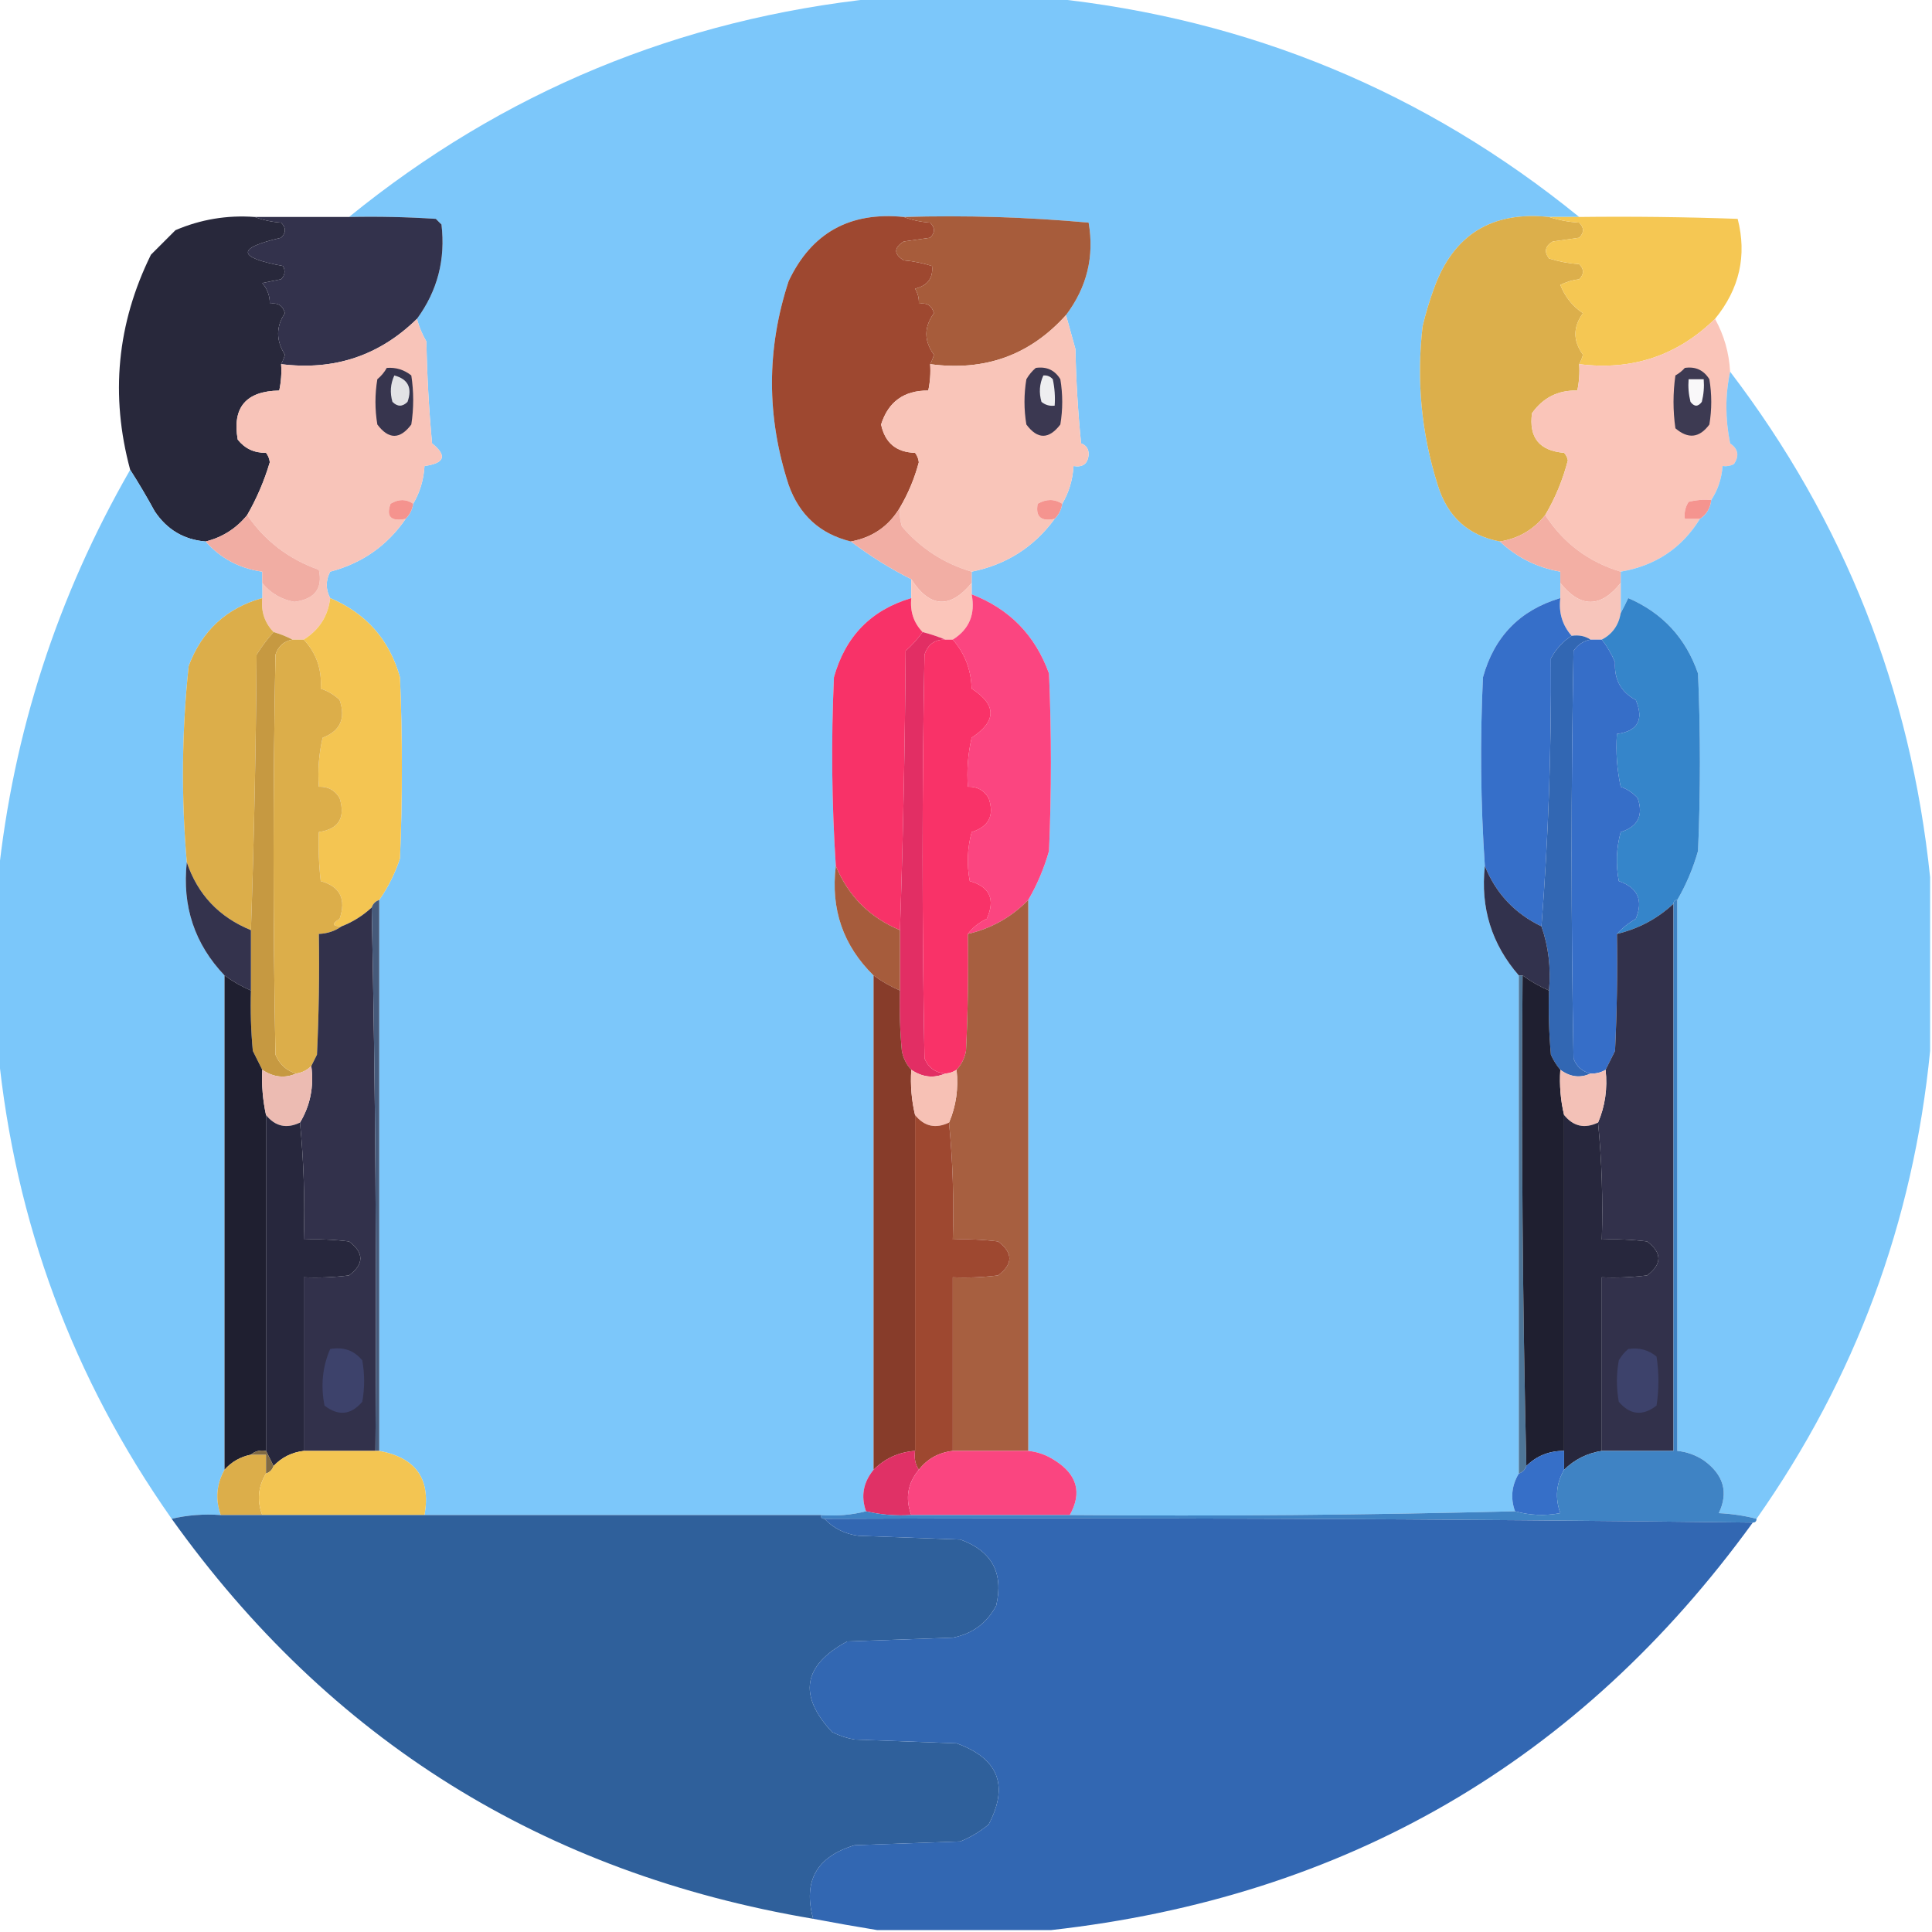 <svg width="512" height="512" viewBox="0 0 512 512" fill="none" xmlns="http://www.w3.org/2000/svg">
<g clip-path="url(#clip0_118_1426)">
<path opacity="0.999" fill-rule="evenodd" clip-rule="evenodd" d="M232.5 -0.5C247.833 -0.5 263.167 -0.5 278.5 -0.5C331.045 5.005 377.711 24.338 418.5 57.5C415.833 57.5 413.167 57.5 410.5 57.5C395.284 55.906 385.117 62.239 380 76.5C378.798 79.773 377.798 83.107 377 86.5C375.343 100.83 376.676 114.83 381 128.5C383.565 136.906 389.065 141.906 397.5 143.5C401.968 147.734 407.301 150.401 413.5 151.5C413.5 152.5 413.5 153.5 413.5 154.5C413.5 155.833 413.5 157.167 413.5 158.5C402.826 161.675 395.992 168.675 393 179.5C392.21 196.198 392.377 212.865 393.5 229.5C392.297 240.553 395.297 250.22 402.5 258.5C402.5 302.5 402.5 346.5 402.5 390.5C400.584 393.723 400.251 397.057 401.5 400.5C362.337 401.499 323.004 401.832 283.5 401.5C286.808 395.599 285.475 390.765 279.5 387C277.35 385.589 275.016 384.755 272.5 384.5C272.5 335.833 272.5 287.167 272.5 238.5C274.86 234.439 276.694 230.106 278 225.5C278.667 209.833 278.667 194.167 278 178.5C274.347 168.348 267.514 161.348 257.5 157.5C257.5 156.5 257.5 155.5 257.5 154.5C257.5 153.5 257.5 152.5 257.5 151.5C266.664 149.662 273.997 144.995 279.5 137.5C280.6 136.395 281.267 135.062 281.5 133.5C283.277 130.495 284.277 127.162 284.5 123.5C286.948 123.915 288.281 122.915 288.5 120.5C288.547 119 287.881 118 286.5 117.5C285.668 109.187 285.168 100.853 285 92.5C284.151 89.479 283.317 86.479 282.5 83.5C288.047 76.147 290.047 67.98 288.5 59C272.262 57.53 255.929 57.03 239.5 57.5C225.206 56.058 215.039 61.724 209 74.5C203.107 92.451 203.107 110.451 209 128.5C211.851 136.522 217.351 141.522 225.5 143.5C230.604 147.375 235.937 150.709 241.5 153.5C241.5 155.167 241.5 156.833 241.5 158.5C230.852 161.649 224.019 168.649 221 179.5C220.241 196.187 220.408 212.854 221.5 229.5C220.104 240.927 223.437 250.594 231.5 258.5C231.5 302.167 231.5 345.833 231.5 389.5C228.761 392.855 228.095 396.522 229.5 400.5C225.702 401.483 221.702 401.817 217.5 401.5C182.5 401.5 147.5 401.5 112.5 401.5C114.213 391.953 110.213 386.286 100.5 384.5C100.5 335.833 100.5 287.167 100.5 238.5C102.847 235.139 104.681 231.472 106 227.5C106.667 211.5 106.667 195.5 106 179.5C103.205 169.538 97.038 162.538 87.5 158.5C86.286 156.192 86.286 153.859 87.5 151.5C95.95 149.284 102.616 144.617 107.5 137.5C108.6 136.395 109.267 135.062 109.5 133.5C111.277 130.495 112.277 127.162 112.5 123.5C117.89 122.75 118.557 120.75 114.5 117.5C113.668 108.518 113.168 99.518 113 90.5C111.878 88.593 111.045 86.593 110.5 84.5C115.939 77.081 118.105 68.748 117 59.5C116.5 59 116 58.5 115.5 58C107.841 57.5 100.174 57.334 92.5 57.5C133.289 24.338 179.955 5.005 232.5 -0.5Z" fill="#7CC7FA"/>
<path opacity="0.989" fill-rule="evenodd" clip-rule="evenodd" d="M67.5 57.5C69.631 58.314 71.965 58.814 74.5 59C75.833 60.333 75.833 61.667 74.5 63C62.596 65.733 62.763 68.233 75 70.5C75.684 71.784 75.517 72.951 74.5 74C72.833 74.333 71.167 74.667 69.5 75C70.861 76.584 71.528 78.418 71.5 80.5C73.635 80.147 74.968 80.98 75.5 83C73.116 86.556 73.116 90.222 75.5 94C75.257 94.902 74.924 95.735 74.5 96.5C74.663 98.857 74.497 101.19 74 103.5C65.174 103.649 61.507 107.983 63 116.5C64.887 118.886 67.387 120.053 70.5 120C71.059 120.725 71.392 121.558 71.5 122.5C70.039 127.42 68.039 132.086 65.5 136.5C62.616 140.049 58.949 142.382 54.5 143.5C48.748 143.037 44.248 140.371 41 135.5C38.913 131.678 36.747 128.011 34.5 124.5C29.17 104.765 31.003 85.765 40 67.5C42.167 65.333 44.333 63.167 46.5 61C53.199 58.132 60.199 56.965 67.5 57.5Z" fill="#27273A"/>
<path fill-rule="evenodd" clip-rule="evenodd" d="M67.5 57.5C75.834 57.5 84.167 57.5 92.5 57.5C100.174 57.334 107.841 57.5 115.5 58C116 58.5 116.5 59 117 59.5C118.105 68.748 115.939 77.081 110.5 84.5C100.532 94.267 88.532 98.267 74.5 96.5C74.924 95.735 75.257 94.902 75.5 94C73.116 90.222 73.116 86.556 75.5 83C74.968 80.98 73.635 80.147 71.5 80.5C71.528 78.418 70.862 76.584 69.5 75C71.167 74.667 72.834 74.333 74.5 74C75.517 72.951 75.684 71.784 75 70.5C62.763 68.233 62.596 65.733 74.5 63C75.834 61.667 75.834 60.333 74.5 59C71.965 58.814 69.631 58.314 67.5 57.5Z" fill="#33324C"/>
<path fill-rule="evenodd" clip-rule="evenodd" d="M239.5 57.5C241.631 58.314 243.964 58.814 246.5 59C247.833 60.333 247.833 61.667 246.5 63C244.167 63.333 241.833 63.667 239.5 64C236.833 65.667 236.833 67.333 239.5 69C242.095 69.226 244.595 69.726 247 70.5C247.332 73.69 245.832 75.69 242.5 76.5C243.246 77.736 243.579 79.07 243.5 80.5C245.635 80.147 246.968 80.98 247.5 83C244.833 86.667 244.833 90.333 247.5 94C247.257 94.902 246.923 95.735 246.5 96.5C246.663 98.857 246.497 101.19 246 103.5C239.577 103.454 235.411 106.454 233.5 112.5C234.538 117.372 237.538 119.872 242.5 120C243.059 120.725 243.392 121.558 243.5 122.5C242.373 126.75 240.706 130.75 238.5 134.5C235.545 139.45 231.212 142.45 225.5 143.5C217.351 141.522 211.851 136.522 209 128.5C203.107 110.451 203.107 92.451 209 74.5C215.039 61.724 225.206 56.058 239.5 57.5Z" fill="#9E4830"/>
<path fill-rule="evenodd" clip-rule="evenodd" d="M239.5 57.5C255.929 57.03 272.262 57.53 288.5 59C290.047 67.98 288.047 76.147 282.5 83.5C272.966 94.127 260.966 98.46 246.5 96.5C246.923 95.735 247.257 94.902 247.5 94C244.833 90.333 244.833 86.667 247.5 83C246.968 80.98 245.635 80.147 243.5 80.5C243.579 79.07 243.246 77.736 242.5 76.5C245.832 75.69 247.332 73.69 247 70.5C244.595 69.726 242.095 69.226 239.5 69C236.833 67.333 236.833 65.667 239.5 64C241.833 63.667 244.167 63.333 246.5 63C247.833 61.667 247.833 60.333 246.5 59C243.964 58.814 241.631 58.314 239.5 57.5Z" fill="#A75C3B"/>
<path fill-rule="evenodd" clip-rule="evenodd" d="M410.5 57.5C412.969 58.317 415.635 58.817 418.5 59C419.833 60.333 419.833 61.667 418.5 63C416.167 63.333 413.833 63.667 411.5 64C409.475 65.194 409.141 66.694 410.5 68.5C413.107 69.318 415.774 69.818 418.5 70C419.833 71.333 419.833 72.667 418.5 74C416.744 74.202 415.078 74.702 413.5 75.5C414.774 78.705 416.774 81.205 419.5 83C416.833 86.667 416.833 90.333 419.5 94C419.257 94.902 418.923 95.735 418.5 96.5C418.663 98.857 418.497 101.19 418 103.5C412.933 103.367 408.933 105.367 406 109.5C405.125 115.962 407.959 119.462 414.5 120C415.022 120.561 415.355 121.228 415.5 122C414.16 127.171 412.16 132.004 409.5 136.5C406.413 140.377 402.413 142.711 397.5 143.5C389.065 141.906 383.565 136.906 381 128.5C376.676 114.83 375.343 100.83 377 86.5C377.798 83.107 378.798 79.773 380 76.5C385.117 62.239 395.284 55.906 410.5 57.5Z" fill="#DCAF4B"/>
<path opacity="0.995" fill-rule="evenodd" clip-rule="evenodd" d="M410.5 57.5C413.167 57.5 415.833 57.5 418.5 57.5C432.504 57.333 446.504 57.5 460.5 58C462.993 67.722 460.993 76.556 454.5 84.5C444.519 94.271 432.519 98.271 418.5 96.5C418.923 95.735 419.257 94.902 419.5 94C416.833 90.333 416.833 86.667 419.5 83C416.774 81.205 414.774 78.705 413.5 75.5C415.078 74.702 416.744 74.202 418.5 74C419.833 72.667 419.833 71.333 418.5 70C415.774 69.818 413.107 69.318 410.5 68.5C409.141 66.694 409.475 65.194 411.5 64C413.833 63.667 416.167 63.333 418.5 63C419.833 61.667 419.833 60.333 418.5 59C415.635 58.817 412.969 58.317 410.5 57.5Z" fill="#F5C753"/>
<path fill-rule="evenodd" clip-rule="evenodd" d="M110.5 84.5C111.045 86.593 111.878 88.593 113 90.5C113.168 99.518 113.668 108.518 114.5 117.5C118.557 120.75 117.89 122.75 112.5 123.5C112.277 127.162 111.277 130.495 109.5 133.5C107.636 132.207 105.636 132.207 103.5 133.5C102.258 136.93 103.591 138.263 107.5 137.5C102.616 144.617 95.95 149.284 87.5 151.5C86.286 153.859 86.286 156.192 87.5 158.5C86.965 163.222 84.631 166.889 80.5 169.5C79.5 169.5 78.5 169.5 77.5 169.5C75.973 168.691 74.306 168.024 72.5 167.5C70.133 165.044 69.133 162.044 69.5 158.5C69.5 157.167 69.5 155.833 69.5 154.5C71.704 157.197 74.537 158.863 78 159.5C83.414 158.79 85.581 155.957 84.5 151C76.532 148.185 70.199 143.352 65.5 136.5C68.039 132.086 70.039 127.42 71.5 122.5C71.392 121.558 71.059 120.725 70.5 120C67.388 120.053 64.888 118.886 63 116.5C61.507 107.983 65.174 103.649 74 103.5C74.497 101.19 74.663 98.857 74.5 96.5C88.532 98.267 100.532 94.267 110.5 84.5Z" fill="#F8C4B9"/>
<path fill-rule="evenodd" clip-rule="evenodd" d="M282.5 83.5C283.317 86.479 284.151 89.479 285 92.5C285.168 100.853 285.668 109.187 286.5 117.5C287.881 118 288.547 119 288.5 120.5C288.281 122.915 286.948 123.915 284.5 123.5C284.277 127.162 283.277 130.495 281.5 133.5C279.44 132.189 277.274 132.189 275 133.5C274.362 136.93 275.862 138.263 279.5 137.5C273.997 144.995 266.664 149.662 257.5 151.5C250.159 149.329 243.993 145.329 239 139.5C238.506 137.866 238.34 136.199 238.5 134.5C240.706 130.75 242.373 126.75 243.5 122.5C243.392 121.558 243.059 120.725 242.5 120C237.538 119.872 234.538 117.372 233.5 112.5C235.411 106.454 239.577 103.454 246 103.5C246.497 101.19 246.663 98.857 246.5 96.5C260.966 98.46 272.966 94.127 282.5 83.5Z" fill="#F9C5B9"/>
<path opacity="0.999" fill-rule="evenodd" clip-rule="evenodd" d="M454.5 84.5C456.892 88.826 458.225 93.493 458.5 98.5C457.183 104.678 457.183 111.012 458.5 117.5C460.657 118.966 460.99 120.8 459.5 123C458.552 123.483 457.552 123.649 456.5 123.5C456.253 126.854 455.253 129.854 453.5 132.5C451.473 132.338 449.473 132.505 447.5 133C446.62 134.356 446.286 135.856 446.5 137.5C447.833 137.5 449.167 137.5 450.5 137.5C445.7 145.273 438.7 149.939 429.5 151.5C420.963 148.908 414.296 143.908 409.5 136.5C412.16 132.004 414.16 127.171 415.5 122C415.355 121.228 415.022 120.561 414.5 120C407.959 119.462 405.125 115.962 406 109.5C408.933 105.367 412.933 103.367 418 103.5C418.497 101.19 418.663 98.857 418.5 96.5C432.519 98.271 444.519 94.271 454.5 84.5Z" fill="#FAC5B9"/>
<path fill-rule="evenodd" clip-rule="evenodd" d="M102.5 97.5C104.936 97.317 107.103 97.984 109 99.5C109.667 103.833 109.667 108.167 109 112.5C106 116.5 103 116.5 100 112.5C99.333 108.5 99.333 104.5 100 100.5C101.045 99.627 101.878 98.627 102.5 97.5Z" fill="#37354E"/>
<path fill-rule="evenodd" clip-rule="evenodd" d="M274.5 97.5C277.368 97.085 279.535 98.085 281 100.5C281.667 104.5 281.667 108.5 281 112.5C277.952 116.482 274.952 116.482 272 112.5C271.333 108.5 271.333 104.5 272 100.5C272.698 99.309 273.531 98.309 274.5 97.5Z" fill="#3B3851"/>
<path fill-rule="evenodd" clip-rule="evenodd" d="M446.5 97.5C449.325 97.081 451.491 98.081 453 100.5C453.667 104.5 453.667 108.5 453 112.5C450.374 116.072 447.374 116.405 444 113.5C443.333 108.833 443.333 104.167 444 99.5C444.995 98.934 445.828 98.267 446.5 97.5Z" fill="#3D3A52"/>
<path opacity="0.996" fill-rule="evenodd" clip-rule="evenodd" d="M458.5 98.5C488.714 138.13 506.381 182.797 511.5 232.5C511.5 247.833 511.5 263.167 511.5 278.5C507.022 323.942 491.689 365.275 465.5 402.5C462.359 401.679 459.025 401.179 455.5 401C458.122 395.49 456.789 390.823 451.5 387C449.35 385.589 447.016 384.755 444.5 384.5C444.5 335.833 444.5 287.167 444.5 238.5C446.855 234.449 448.688 230.116 450 225.5C450.667 209.833 450.667 194.167 450 178.5C446.761 169.096 440.595 162.429 431.5 158.5C430.828 159.949 430.161 161.282 429.5 162.5C429.5 159.833 429.5 157.167 429.5 154.5C429.5 153.5 429.5 152.5 429.5 151.5C438.7 149.939 445.7 145.273 450.5 137.5C452.25 136.341 453.25 134.674 453.5 132.5C455.253 129.854 456.253 126.854 456.5 123.5C457.552 123.649 458.552 123.483 459.5 123C460.99 120.8 460.657 118.966 458.5 117.5C457.183 111.012 457.183 104.678 458.5 98.5Z" fill="#7CC7FA"/>
<path fill-rule="evenodd" clip-rule="evenodd" d="M104.5 99.5C108.146 100.462 109.313 102.795 108 106.5C106.667 107.833 105.333 107.833 104 106.5C103.297 104.071 103.463 101.738 104.5 99.5Z" fill="#E2E2E5"/>
<path fill-rule="evenodd" clip-rule="evenodd" d="M276.5 99.5C277.496 99.414 278.329 99.748 279 100.5C279.497 102.81 279.663 105.143 279.5 107.5C278.178 107.67 277.011 107.337 276 106.5C275.297 104.071 275.463 101.738 276.5 99.5Z" fill="#EEEEF0"/>
<path fill-rule="evenodd" clip-rule="evenodd" d="M447.5 100.5C448.833 100.5 450.167 100.5 451.5 100.5C451.662 102.527 451.495 104.527 451 106.5C450 107.833 449 107.833 448 106.5C447.505 104.527 447.338 102.527 447.5 100.5Z" fill="#F9F8F9"/>
<path opacity="0.995" fill-rule="evenodd" clip-rule="evenodd" d="M34.5 124.5C36.747 128.011 38.913 131.678 41 135.5C44.248 140.371 48.748 143.037 54.5 143.5C58.453 147.979 63.453 150.645 69.5 151.5C69.5 152.5 69.5 153.5 69.5 154.5C69.5 155.833 69.5 157.167 69.5 158.5C60.014 161.149 53.514 167.149 50 176.5C48.167 193.805 48.001 211.138 49.5 228.5C48.243 240.182 51.577 250.182 59.5 258.5C59.5 302.167 59.5 345.833 59.5 389.5C57.352 393.352 57.018 397.352 58.5 401.5C53.968 401.182 49.634 401.515 45.5 402.5C19.311 365.275 3.978 323.942 -0.5 278.5C-0.5 263.167 -0.5 247.833 -0.5 232.5C3.522 194.099 15.188 158.099 34.5 124.5Z" fill="#7BC7FA"/>
<path fill-rule="evenodd" clip-rule="evenodd" d="M109.5 133.5C109.267 135.062 108.6 136.395 107.5 137.5C103.591 138.263 102.258 136.93 103.5 133.5C105.636 132.207 107.636 132.207 109.5 133.5Z" fill="#F5938E"/>
<path fill-rule="evenodd" clip-rule="evenodd" d="M281.5 133.5C281.267 135.062 280.6 136.395 279.5 137.5C275.862 138.263 274.362 136.93 275 133.5C277.274 132.189 279.44 132.189 281.5 133.5Z" fill="#F5948F"/>
<path fill-rule="evenodd" clip-rule="evenodd" d="M453.5 132.5C453.25 134.674 452.25 136.341 450.5 137.5C449.167 137.5 447.833 137.5 446.5 137.5C446.286 135.856 446.62 134.356 447.5 133C449.473 132.505 451.473 132.338 453.5 132.5Z" fill="#F5948F"/>
<path fill-rule="evenodd" clip-rule="evenodd" d="M65.5 136.5C70.199 143.352 76.532 148.185 84.5 151C85.581 155.957 83.414 158.79 78 159.5C74.537 158.863 71.704 157.197 69.5 154.5C69.5 153.5 69.5 152.5 69.5 151.5C63.453 150.645 58.453 147.979 54.5 143.5C58.949 142.382 62.616 140.049 65.5 136.5Z" fill="#F1ADA3"/>
<path fill-rule="evenodd" clip-rule="evenodd" d="M238.5 134.5C238.34 136.199 238.506 137.866 239 139.5C243.993 145.329 250.159 149.329 257.5 151.5C257.5 152.5 257.5 153.5 257.5 154.5C251.755 161.434 246.422 161.1 241.5 153.5C235.937 150.709 230.604 147.375 225.5 143.5C231.212 142.45 235.545 139.45 238.5 134.5Z" fill="#F2AEA4"/>
<path fill-rule="evenodd" clip-rule="evenodd" d="M409.5 136.5C414.296 143.908 420.963 148.908 429.5 151.5C429.5 152.5 429.5 153.5 429.5 154.5C424.167 161.167 418.833 161.167 413.5 154.5C413.5 153.5 413.5 152.5 413.5 151.5C407.301 150.401 401.968 147.734 397.5 143.5C402.413 142.711 406.413 140.377 409.5 136.5Z" fill="#F3AFA4"/>
<path fill-rule="evenodd" clip-rule="evenodd" d="M241.5 153.5C246.422 161.1 251.755 161.434 257.5 154.5C257.5 155.5 257.5 156.5 257.5 157.5C258.525 162.767 256.858 166.767 252.5 169.5C251.833 169.5 251.167 169.5 250.5 169.5C248.626 168.715 246.626 168.048 244.5 167.5C242.132 165.044 241.132 162.044 241.5 158.5C241.5 156.833 241.5 155.167 241.5 153.5Z" fill="#FBC5BA"/>
<path fill-rule="evenodd" clip-rule="evenodd" d="M413.5 154.5C418.833 161.167 424.167 161.167 429.5 154.5C429.5 157.167 429.5 159.833 429.5 162.5C428.956 165.7 427.29 168.033 424.5 169.5C423.5 169.5 422.5 169.5 421.5 169.5C420.081 168.549 418.415 168.216 416.5 168.5C414.022 165.671 413.022 162.338 413.5 158.5C413.5 157.167 413.5 155.833 413.5 154.5Z" fill="#F7C5BB"/>
<path fill-rule="evenodd" clip-rule="evenodd" d="M69.5 158.5C69.133 162.044 70.133 165.044 72.5 167.5C70.888 169.298 69.388 171.298 68 173.5C67.832 198.003 67.332 222.337 66.5 246.5C58.047 243.049 52.38 237.049 49.5 228.5C48.001 211.138 48.168 193.805 50 176.5C53.514 167.149 60.014 161.149 69.5 158.5Z" fill="#DCAE4A"/>
<path fill-rule="evenodd" clip-rule="evenodd" d="M241.5 158.5C241.132 162.044 242.132 165.044 244.5 167.5C243.258 169.25 241.758 170.917 240 172.5C239.832 197.337 239.332 222.003 238.5 246.5C230.494 243.16 224.827 237.494 221.5 229.5C220.408 212.854 220.241 196.187 221 179.5C224.019 168.649 230.852 161.649 241.5 158.5Z" fill="#F83268"/>
<path fill-rule="evenodd" clip-rule="evenodd" d="M413.5 158.5C413.022 162.338 414.022 165.671 416.5 168.5C414.193 169.977 412.36 171.977 411 174.5C411.159 198.521 410.326 222.188 408.5 245.5C401.412 242.08 396.412 236.747 393.5 229.5C392.377 212.865 392.21 196.198 393 179.5C395.992 168.675 402.826 161.675 413.5 158.5Z" fill="#366FC9"/>
<path fill-rule="evenodd" clip-rule="evenodd" d="M444.5 238.5C443.833 238.5 443.5 238.833 443.5 239.5C439.224 243.472 434.224 246.139 428.5 247.5C429.914 245.946 431.581 244.612 433.5 243.5C435.548 238.595 434.048 235.262 429 233.5C428.172 229.129 428.339 224.795 429.5 220.5C434.077 219.079 435.577 216.079 434 211.5C432.758 210.128 431.258 209.128 429.5 208.5C428.507 203.88 428.173 199.214 428.5 194.5C434.039 193.761 435.705 190.761 433.5 185.5C429.578 183.416 427.745 180.083 428 175.5C427.074 173.308 425.907 171.308 424.5 169.5C427.29 168.033 428.956 165.7 429.5 162.5C430.161 161.282 430.828 159.949 431.5 158.5C440.595 162.429 446.761 169.096 450 178.5C450.667 194.167 450.667 209.833 450 225.5C448.688 230.116 446.855 234.449 444.5 238.5Z" fill="#3585CA"/>
<path fill-rule="evenodd" clip-rule="evenodd" d="M87.5 158.5C97.038 162.538 103.205 169.538 106 179.5C106.667 195.5 106.667 211.5 106 227.5C104.681 231.472 102.847 235.139 100.5 238.5C99.5 238.833 98.833 239.5 98.5 240.5C96.142 242.678 93.475 244.345 90.5 245.5C87.999 245.489 87.832 244.822 90 243.5C91.806 238.287 90.139 234.953 85 233.5C84.501 229.179 84.334 224.846 84.5 220.5C89.776 219.707 91.609 216.707 90 211.5C88.737 209.393 86.903 208.393 84.5 208.5C84.174 204.116 84.508 199.783 85.5 195.5C90.18 193.714 91.68 190.381 90 185.5C88.559 184.13 86.892 183.13 85 182.5C85.343 177.431 83.843 173.098 80.5 169.5C84.631 166.889 86.965 163.222 87.5 158.5Z" fill="#F4C552"/>
<path fill-rule="evenodd" clip-rule="evenodd" d="M257.5 157.5C267.514 161.348 274.347 168.348 278 178.5C278.667 194.167 278.667 209.833 278 225.5C276.694 230.106 274.86 234.439 272.5 238.5C268.068 243.051 262.735 246.051 256.5 247.5C257.747 245.822 259.414 244.489 261.5 243.5C263.822 238.346 262.322 235.013 257 233.5C256.172 229.129 256.339 224.795 257.5 220.5C262.077 219.079 263.577 216.079 262 211.5C260.736 209.393 258.903 208.393 256.5 208.5C256.174 204.116 256.508 199.783 257.5 195.5C264.152 191.115 264.152 186.782 257.5 182.5C257.352 177.489 255.685 173.155 252.5 169.5C256.858 166.767 258.525 162.767 257.5 157.5Z" fill="#FB4580"/>
<path fill-rule="evenodd" clip-rule="evenodd" d="M72.5 167.5C74.306 168.024 75.972 168.691 77.5 169.5C75.248 169.916 73.748 171.249 73 173.5C72.333 208.833 72.333 244.167 73 279.5C74.076 282.079 75.909 283.746 78.5 284.5C75.449 285.832 72.449 285.499 69.5 283.5C68.68 281.86 67.847 280.193 67 278.5C66.501 273.177 66.334 267.844 66.5 262.5C66.5 257.167 66.5 251.833 66.5 246.5C67.332 222.337 67.832 198.003 68 173.5C69.388 171.298 70.888 169.298 72.5 167.5Z" fill="#C69941"/>
<path fill-rule="evenodd" clip-rule="evenodd" d="M244.5 167.5C246.626 168.048 248.626 168.715 250.5 169.5C247.708 169.452 245.875 170.785 245 173.5C244.333 209.167 244.333 244.833 245 280.5C246.018 282.928 247.852 284.262 250.5 284.5C247.449 285.832 244.449 285.499 241.5 283.5C240.199 282.118 239.366 280.452 239 278.5C238.501 273.177 238.334 267.844 238.5 262.5C238.5 257.167 238.5 251.833 238.5 246.5C239.332 222.003 239.832 197.337 240 172.5C241.758 170.917 243.258 169.25 244.5 167.5Z" fill="#E22E64"/>
<path fill-rule="evenodd" clip-rule="evenodd" d="M416.5 168.5C418.415 168.216 420.081 168.549 421.5 169.5C419.629 169.859 418.129 170.859 417 172.5C416.333 208.5 416.333 244.5 417 280.5C417.792 282.644 419.292 283.977 421.5 284.5C418.783 285.767 416.117 285.434 413.5 283.5C412.496 282.317 411.662 280.984 411 279.5C410.501 273.843 410.334 268.176 410.5 262.5C411.045 256.537 410.379 250.87 408.5 245.5C410.326 222.188 411.159 198.521 411 174.5C412.36 171.977 414.193 169.977 416.5 168.5Z" fill="#3267B3"/>
<path fill-rule="evenodd" clip-rule="evenodd" d="M77.5 169.5C78.5 169.5 79.5 169.5 80.5 169.5C83.843 173.098 85.343 177.431 85 182.5C86.892 183.13 88.559 184.13 90 185.5C91.68 190.381 90.18 193.714 85.5 195.5C84.508 199.783 84.174 204.116 84.5 208.5C86.903 208.393 88.737 209.393 90 211.5C91.609 216.707 89.776 219.707 84.5 220.5C84.334 224.846 84.501 229.179 85 233.5C90.139 234.953 91.806 238.287 90 243.5C87.832 244.822 87.999 245.489 90.5 245.5C88.786 246.738 86.786 247.405 84.5 247.5C84.666 258.172 84.5 268.839 84 279.5C83.487 280.527 82.987 281.527 82.5 282.5C81.395 283.6 80.062 284.267 78.5 284.5C75.909 283.746 74.076 282.079 73 279.5C72.333 244.167 72.333 208.833 73 173.5C73.748 171.249 75.248 169.916 77.5 169.5Z" fill="#DCAE4A"/>
<path fill-rule="evenodd" clip-rule="evenodd" d="M250.5 169.5C251.167 169.5 251.833 169.5 252.5 169.5C255.685 173.155 257.352 177.489 257.5 182.5C264.152 186.782 264.152 191.115 257.5 195.5C256.508 199.783 256.174 204.116 256.5 208.5C258.903 208.393 260.736 209.393 262 211.5C263.577 216.079 262.077 219.079 257.5 220.5C256.339 224.795 256.172 229.129 257 233.5C262.322 235.013 263.822 238.346 261.5 243.5C259.414 244.489 257.747 245.822 256.5 247.5C256.666 257.839 256.5 268.172 256 278.5C255.634 280.452 254.801 282.118 253.5 283.5C252.609 284.11 251.609 284.443 250.5 284.5C247.852 284.262 246.018 282.928 245 280.5C244.333 244.833 244.333 209.167 245 173.5C245.875 170.785 247.708 169.452 250.5 169.5Z" fill="#F93268"/>
<path fill-rule="evenodd" clip-rule="evenodd" d="M421.5 169.5C422.5 169.5 423.5 169.5 424.5 169.5C425.907 171.308 427.074 173.308 428 175.5C427.745 180.083 429.578 183.416 433.5 185.5C435.705 190.761 434.039 193.761 428.5 194.5C428.173 199.214 428.507 203.88 429.5 208.5C431.258 209.128 432.758 210.128 434 211.5C435.577 216.079 434.077 219.079 429.5 220.5C428.339 224.795 428.172 229.129 429 233.5C434.048 235.262 435.548 238.595 433.5 243.5C431.581 244.612 429.914 245.946 428.5 247.5C428.666 257.839 428.5 268.172 428 278.5C427.153 280.193 426.32 281.86 425.5 283.5C424.292 284.234 422.959 284.567 421.5 284.5C419.292 283.977 417.792 282.644 417 280.5C416.333 244.5 416.333 208.5 417 172.5C418.129 170.859 419.629 169.859 421.5 169.5Z" fill="#366EC8"/>
<path fill-rule="evenodd" clip-rule="evenodd" d="M393.5 229.5C396.412 236.747 401.412 242.08 408.5 245.5C410.379 250.87 411.045 256.537 410.5 262.5C408.004 261.42 405.67 260.086 403.5 258.5C403.167 258.5 402.833 258.5 402.5 258.5C395.297 250.22 392.297 240.553 393.5 229.5Z" fill="#32324D"/>
<path fill-rule="evenodd" clip-rule="evenodd" d="M49.5 228.5C52.38 237.049 58.047 243.049 66.5 246.5C66.5 251.833 66.5 257.167 66.5 262.5C64.004 261.42 61.671 260.086 59.5 258.5C51.577 250.182 48.243 240.182 49.5 228.5Z" fill="#34334D"/>
<path fill-rule="evenodd" clip-rule="evenodd" d="M221.5 229.5C224.827 237.494 230.494 243.16 238.5 246.5C238.5 251.833 238.5 257.167 238.5 262.5C236.004 261.42 233.67 260.086 231.5 258.5C223.437 250.594 220.104 240.927 221.5 229.5Z" fill="#A65C3C"/>
<path fill-rule="evenodd" clip-rule="evenodd" d="M98.5 240.5C99.499 288.33 99.832 336.33 99.5 384.5C93.167 384.5 86.833 384.5 80.5 384.5C80.5 369.167 80.5 353.833 80.5 338.5C84.514 338.666 88.514 338.499 92.5 338C96.5 335 96.5 332 92.5 329C88.514 328.501 84.514 328.334 80.5 328.5C80.828 317.986 80.494 307.653 79.5 297.5C82.227 292.965 83.227 287.965 82.5 282.5C82.987 281.527 83.487 280.527 84 279.5C84.5 268.839 84.666 258.172 84.5 247.5C86.786 247.405 88.786 246.738 90.5 245.5C93.475 244.345 96.142 242.678 98.5 240.5Z" fill="#32314B"/>
<path fill-rule="evenodd" clip-rule="evenodd" d="M272.5 238.5C272.5 287.167 272.5 335.833 272.5 384.5C265.833 384.5 259.167 384.5 252.5 384.5C252.5 369.167 252.5 353.833 252.5 338.5C256.514 338.666 260.514 338.499 264.5 338C268.5 335 268.5 332 264.5 329C260.514 328.501 256.514 328.334 252.5 328.5C252.828 317.986 252.494 307.653 251.5 297.5C253.371 293.134 254.038 288.467 253.5 283.5C254.801 282.118 255.634 280.452 256 278.5C256.5 268.172 256.666 257.839 256.5 247.5C262.735 246.051 268.068 243.051 272.5 238.5Z" fill="#A75F40"/>
<path fill-rule="evenodd" clip-rule="evenodd" d="M443.5 239.5C443.5 287.833 443.5 336.167 443.5 384.5C437.167 384.5 430.833 384.5 424.5 384.5C424.5 369.167 424.5 353.833 424.5 338.5C428.514 338.666 432.514 338.499 436.5 338C440.5 335 440.5 332 436.5 329C432.514 328.501 428.514 328.334 424.5 328.5C424.828 317.986 424.494 307.653 423.5 297.5C425.371 293.134 426.038 288.467 425.5 283.5C426.32 281.86 427.153 280.193 428 278.5C428.5 268.172 428.666 257.839 428.5 247.5C434.224 246.139 439.224 243.472 443.5 239.5Z" fill="#32314B"/>
<path fill-rule="evenodd" clip-rule="evenodd" d="M402.5 258.5C402.833 258.5 403.167 258.5 403.5 258.5C403.168 302.003 403.501 345.337 404.5 388.5C404.167 389.5 403.5 390.167 402.5 390.5C402.5 346.5 402.5 302.5 402.5 258.5Z" fill="#4E7698"/>
<path fill-rule="evenodd" clip-rule="evenodd" d="M59.5 258.5C61.67 260.086 64.004 261.42 66.5 262.5C66.334 267.844 66.501 273.177 67 278.5C67.847 280.193 68.68 281.86 69.5 283.5C69.307 287.566 69.64 291.566 70.5 295.5C70.5 325.167 70.5 354.833 70.5 384.5C68.901 384.232 67.568 384.566 66.5 385.5C63.705 386.063 61.372 387.396 59.5 389.5C59.5 345.833 59.5 302.167 59.5 258.5Z" fill="#1F1F30"/>
<path fill-rule="evenodd" clip-rule="evenodd" d="M231.5 258.5C233.67 260.086 236.004 261.42 238.5 262.5C238.334 267.844 238.501 273.177 239 278.5C239.366 280.452 240.199 282.118 241.5 283.5C241.237 287.6 241.57 291.6 242.5 295.5C242.5 325.167 242.5 354.833 242.5 384.5C238.199 384.818 234.532 386.485 231.5 389.5C231.5 345.833 231.5 302.167 231.5 258.5Z" fill="#873C2A"/>
<path fill-rule="evenodd" clip-rule="evenodd" d="M403.5 258.5C405.67 260.086 408.004 261.42 410.5 262.5C410.334 268.176 410.501 273.843 411 279.5C411.662 280.984 412.496 282.317 413.5 283.5C413.237 287.6 413.57 291.6 414.5 295.5C414.5 325.167 414.5 354.833 414.5 384.5C410.564 384.475 407.23 385.809 404.5 388.5C403.501 345.337 403.168 302.003 403.5 258.5Z" fill="#1F1F30"/>
<path fill-rule="evenodd" clip-rule="evenodd" d="M100.5 238.5C100.5 287.167 100.5 335.833 100.5 384.5C100.167 384.5 99.833 384.5 99.5 384.5C99.832 336.33 99.499 288.33 98.5 240.5C98.833 239.5 99.5 238.833 100.5 238.5Z" fill="#465A7A"/>
<path fill-rule="evenodd" clip-rule="evenodd" d="M82.5 282.5C83.227 287.965 82.227 292.965 79.5 297.5C75.947 299.195 72.947 298.528 70.5 295.5C69.64 291.566 69.307 287.566 69.5 283.5C72.449 285.499 75.449 285.832 78.5 284.5C80.062 284.267 81.395 283.6 82.5 282.5Z" fill="#ECBBB2"/>
<path fill-rule="evenodd" clip-rule="evenodd" d="M241.5 283.5C244.449 285.499 247.449 285.832 250.5 284.5C251.609 284.443 252.609 284.11 253.5 283.5C254.038 288.467 253.371 293.134 251.5 297.5C247.947 299.195 244.947 298.528 242.5 295.5C241.57 291.6 241.237 287.6 241.5 283.5Z" fill="#F7C1B5"/>
<path fill-rule="evenodd" clip-rule="evenodd" d="M413.5 283.5C416.117 285.434 418.783 285.767 421.5 284.5C422.959 284.567 424.292 284.234 425.5 283.5C426.038 288.467 425.371 293.134 423.5 297.5C419.947 299.195 416.947 298.528 414.5 295.5C413.57 291.6 413.237 287.6 413.5 283.5Z" fill="#F3C1B7"/>
<path fill-rule="evenodd" clip-rule="evenodd" d="M70.5 295.5C72.947 298.528 75.947 299.195 79.5 297.5C80.494 307.653 80.828 317.986 80.5 328.5C84.514 328.334 88.514 328.501 92.5 329C96.5 332 96.5 335 92.5 338C88.514 338.499 84.514 338.666 80.5 338.5C80.5 353.833 80.5 369.167 80.5 384.5C77.319 384.888 74.652 386.222 72.5 388.5C71.833 387.167 71.167 385.833 70.5 384.5C70.5 354.833 70.5 325.167 70.5 295.5Z" fill="#27273D"/>
<path fill-rule="evenodd" clip-rule="evenodd" d="M414.5 295.5C416.947 298.528 419.947 299.195 423.5 297.5C424.494 307.653 424.828 317.986 424.5 328.5C428.514 328.334 432.514 328.501 436.5 329C440.5 332 440.5 335 436.5 338C432.514 338.499 428.514 338.666 424.5 338.5C424.5 353.833 424.5 369.167 424.5 384.5C420.615 385.109 417.282 386.776 414.5 389.5C414.5 387.833 414.5 386.167 414.5 384.5C414.5 354.833 414.5 325.167 414.5 295.5Z" fill="#27273D"/>
<path fill-rule="evenodd" clip-rule="evenodd" d="M242.5 295.5C244.947 298.528 247.947 299.195 251.5 297.5C252.494 307.653 252.828 317.986 252.5 328.5C256.514 328.334 260.514 328.501 264.5 329C268.5 332 268.5 335 264.5 338C260.514 338.499 256.514 338.666 252.5 338.5C252.5 353.833 252.5 369.167 252.5 384.5C248.748 384.94 245.748 386.607 243.5 389.5C242.549 388.081 242.216 386.415 242.5 384.5C242.5 354.833 242.5 325.167 242.5 295.5Z" fill="#9E4830"/>
<path fill-rule="evenodd" clip-rule="evenodd" d="M87.5 357.5C91.013 356.876 93.847 357.876 96 360.5C96.667 364.167 96.667 367.833 96 371.5C92.996 375 89.663 375.333 86 372.5C84.955 367.215 85.455 362.215 87.5 357.5Z" fill="#3D426B"/>
<path fill-rule="evenodd" clip-rule="evenodd" d="M431.5 357.5C434.365 357.055 436.865 357.722 439 359.5C439.667 363.833 439.667 368.167 439 372.5C435.337 375.333 432.004 375 429 371.5C428.333 367.833 428.333 364.167 429 360.5C429.698 359.309 430.531 358.309 431.5 357.5Z" fill="#3D426B"/>
<path fill-rule="evenodd" clip-rule="evenodd" d="M66.5 385.5C67.833 385.5 69.167 385.5 70.5 385.5C70.5 387.167 70.5 388.833 70.5 390.5C68.378 394.015 68.045 397.681 69.5 401.5C65.833 401.5 62.167 401.5 58.5 401.5C57.018 397.352 57.352 393.352 59.5 389.5C61.372 387.396 63.705 386.063 66.5 385.5Z" fill="#DCAE4A"/>
<path fill-rule="evenodd" clip-rule="evenodd" d="M66.5 385.5C67.568 384.566 68.901 384.232 70.5 384.5C71.167 385.833 71.833 387.167 72.5 388.5C72.167 389.5 71.5 390.167 70.5 390.5C70.5 388.833 70.5 387.167 70.5 385.5C69.167 385.5 67.833 385.5 66.5 385.5Z" fill="#806A44"/>
<path fill-rule="evenodd" clip-rule="evenodd" d="M80.5 384.5C86.834 384.5 93.167 384.5 99.5 384.5C99.834 384.5 100.167 384.5 100.5 384.5C110.213 386.286 114.213 391.953 112.5 401.5C98.167 401.5 83.834 401.5 69.5 401.5C68.045 397.681 68.379 394.015 70.5 390.5C71.5 390.167 72.167 389.5 72.5 388.5C74.652 386.222 77.319 384.888 80.5 384.5Z" fill="#F3C552"/>
<path fill-rule="evenodd" clip-rule="evenodd" d="M242.5 384.5C242.216 386.415 242.549 388.081 243.5 389.5C240.509 393.101 239.843 397.101 241.5 401.5C237.4 401.763 233.4 401.43 229.5 400.5C228.095 396.522 228.761 392.855 231.5 389.5C234.532 386.485 238.199 384.818 242.5 384.5Z" fill="#E03166"/>
<path fill-rule="evenodd" clip-rule="evenodd" d="M252.5 384.5C259.167 384.5 265.833 384.5 272.5 384.5C275.016 384.755 277.35 385.589 279.5 387C285.475 390.765 286.808 395.599 283.5 401.5C269.5 401.5 255.5 401.5 241.5 401.5C239.843 397.101 240.509 393.101 243.5 389.5C245.748 386.607 248.748 384.94 252.5 384.5Z" fill="#FA4580"/>
<path fill-rule="evenodd" clip-rule="evenodd" d="M414.5 384.5C414.5 386.167 414.5 387.833 414.5 389.5C412.398 393.154 412.065 396.987 413.5 401C409.413 401.762 405.413 401.596 401.5 400.5C400.251 397.057 400.584 393.723 402.5 390.5C403.5 390.167 404.167 389.5 404.5 388.5C407.23 385.809 410.564 384.475 414.5 384.5Z" fill="#366FC8"/>
<path fill-rule="evenodd" clip-rule="evenodd" d="M444.5 238.5C444.5 287.167 444.5 335.833 444.5 384.5C447.016 384.755 449.35 385.589 451.5 387C456.789 390.823 458.122 395.49 455.5 401C459.025 401.179 462.359 401.679 465.5 402.5C465.5 403.167 465.167 403.5 464.5 403.5C382.668 402.501 300.668 402.167 218.5 402.5C217.833 402.5 217.5 402.167 217.5 401.5C221.702 401.817 225.702 401.483 229.5 400.5C233.4 401.43 237.4 401.763 241.5 401.5C255.5 401.5 269.5 401.5 283.5 401.5C323.004 401.832 362.337 401.499 401.5 400.5C405.413 401.596 409.413 401.762 413.5 401C412.065 396.987 412.398 393.154 414.5 389.5C417.282 386.776 420.615 385.109 424.5 384.5C430.833 384.5 437.167 384.5 443.5 384.5C443.5 336.167 443.5 287.833 443.5 239.5C443.5 238.833 443.833 238.5 444.5 238.5Z" fill="#3F83C4"/>
<path fill-rule="evenodd" clip-rule="evenodd" d="M58.5 401.5C62.167 401.5 65.833 401.5 69.5 401.5C83.833 401.5 98.167 401.5 112.5 401.5C147.5 401.5 182.5 401.5 217.5 401.5C217.5 402.167 217.833 402.5 218.5 402.5C220.89 405.028 223.89 406.528 227.5 407C236.5 407.333 245.5 407.667 254.5 408C262.854 411.02 266.02 416.853 264 425.5C261.545 430.149 257.712 432.983 252.5 434C243.167 434.333 233.833 434.667 224.5 435C212.796 441.304 211.463 449.304 220.5 459C222.392 459.973 224.392 460.64 226.5 461C235.5 461.333 244.5 461.667 253.5 462C264.589 466 267.422 473.167 262 483.5C259.749 485.377 257.249 486.877 254.5 488C245.167 488.333 235.833 488.667 226.5 489C216.42 492.001 212.753 498.501 215.5 508.5C144.01 496.447 87.343 461.114 45.5 402.5C49.634 401.515 53.968 401.182 58.5 401.5Z" fill="#2F609B"/>
<path fill-rule="evenodd" clip-rule="evenodd" d="M218.5 402.5C300.668 402.167 382.668 402.501 464.5 403.5C418.638 466.781 356.638 502.781 278.5 511.5C263.167 511.5 247.833 511.5 232.5 511.5C226.823 510.573 221.156 509.573 215.5 508.5C212.753 498.501 216.42 492.001 226.5 489C235.833 488.667 245.167 488.333 254.5 488C257.249 486.877 259.749 485.377 262 483.5C267.422 473.167 264.589 466 253.5 462C244.5 461.667 235.5 461.333 226.5 461C224.392 460.64 222.392 459.973 220.5 459C211.463 449.304 212.796 441.304 224.5 435C233.833 434.667 243.167 434.333 252.5 434C257.712 432.983 261.545 430.149 264 425.5C266.02 416.853 262.854 411.02 254.5 408C245.5 407.667 236.5 407.333 227.5 407C223.89 406.528 220.89 405.028 218.5 402.5Z" fill="#3267B2"/>
</g>
<defs>
<clipPath id="clip0_118_1426">
<rect width="512" height="512" fill="white"/>
</clipPath>
</defs>
</svg>
